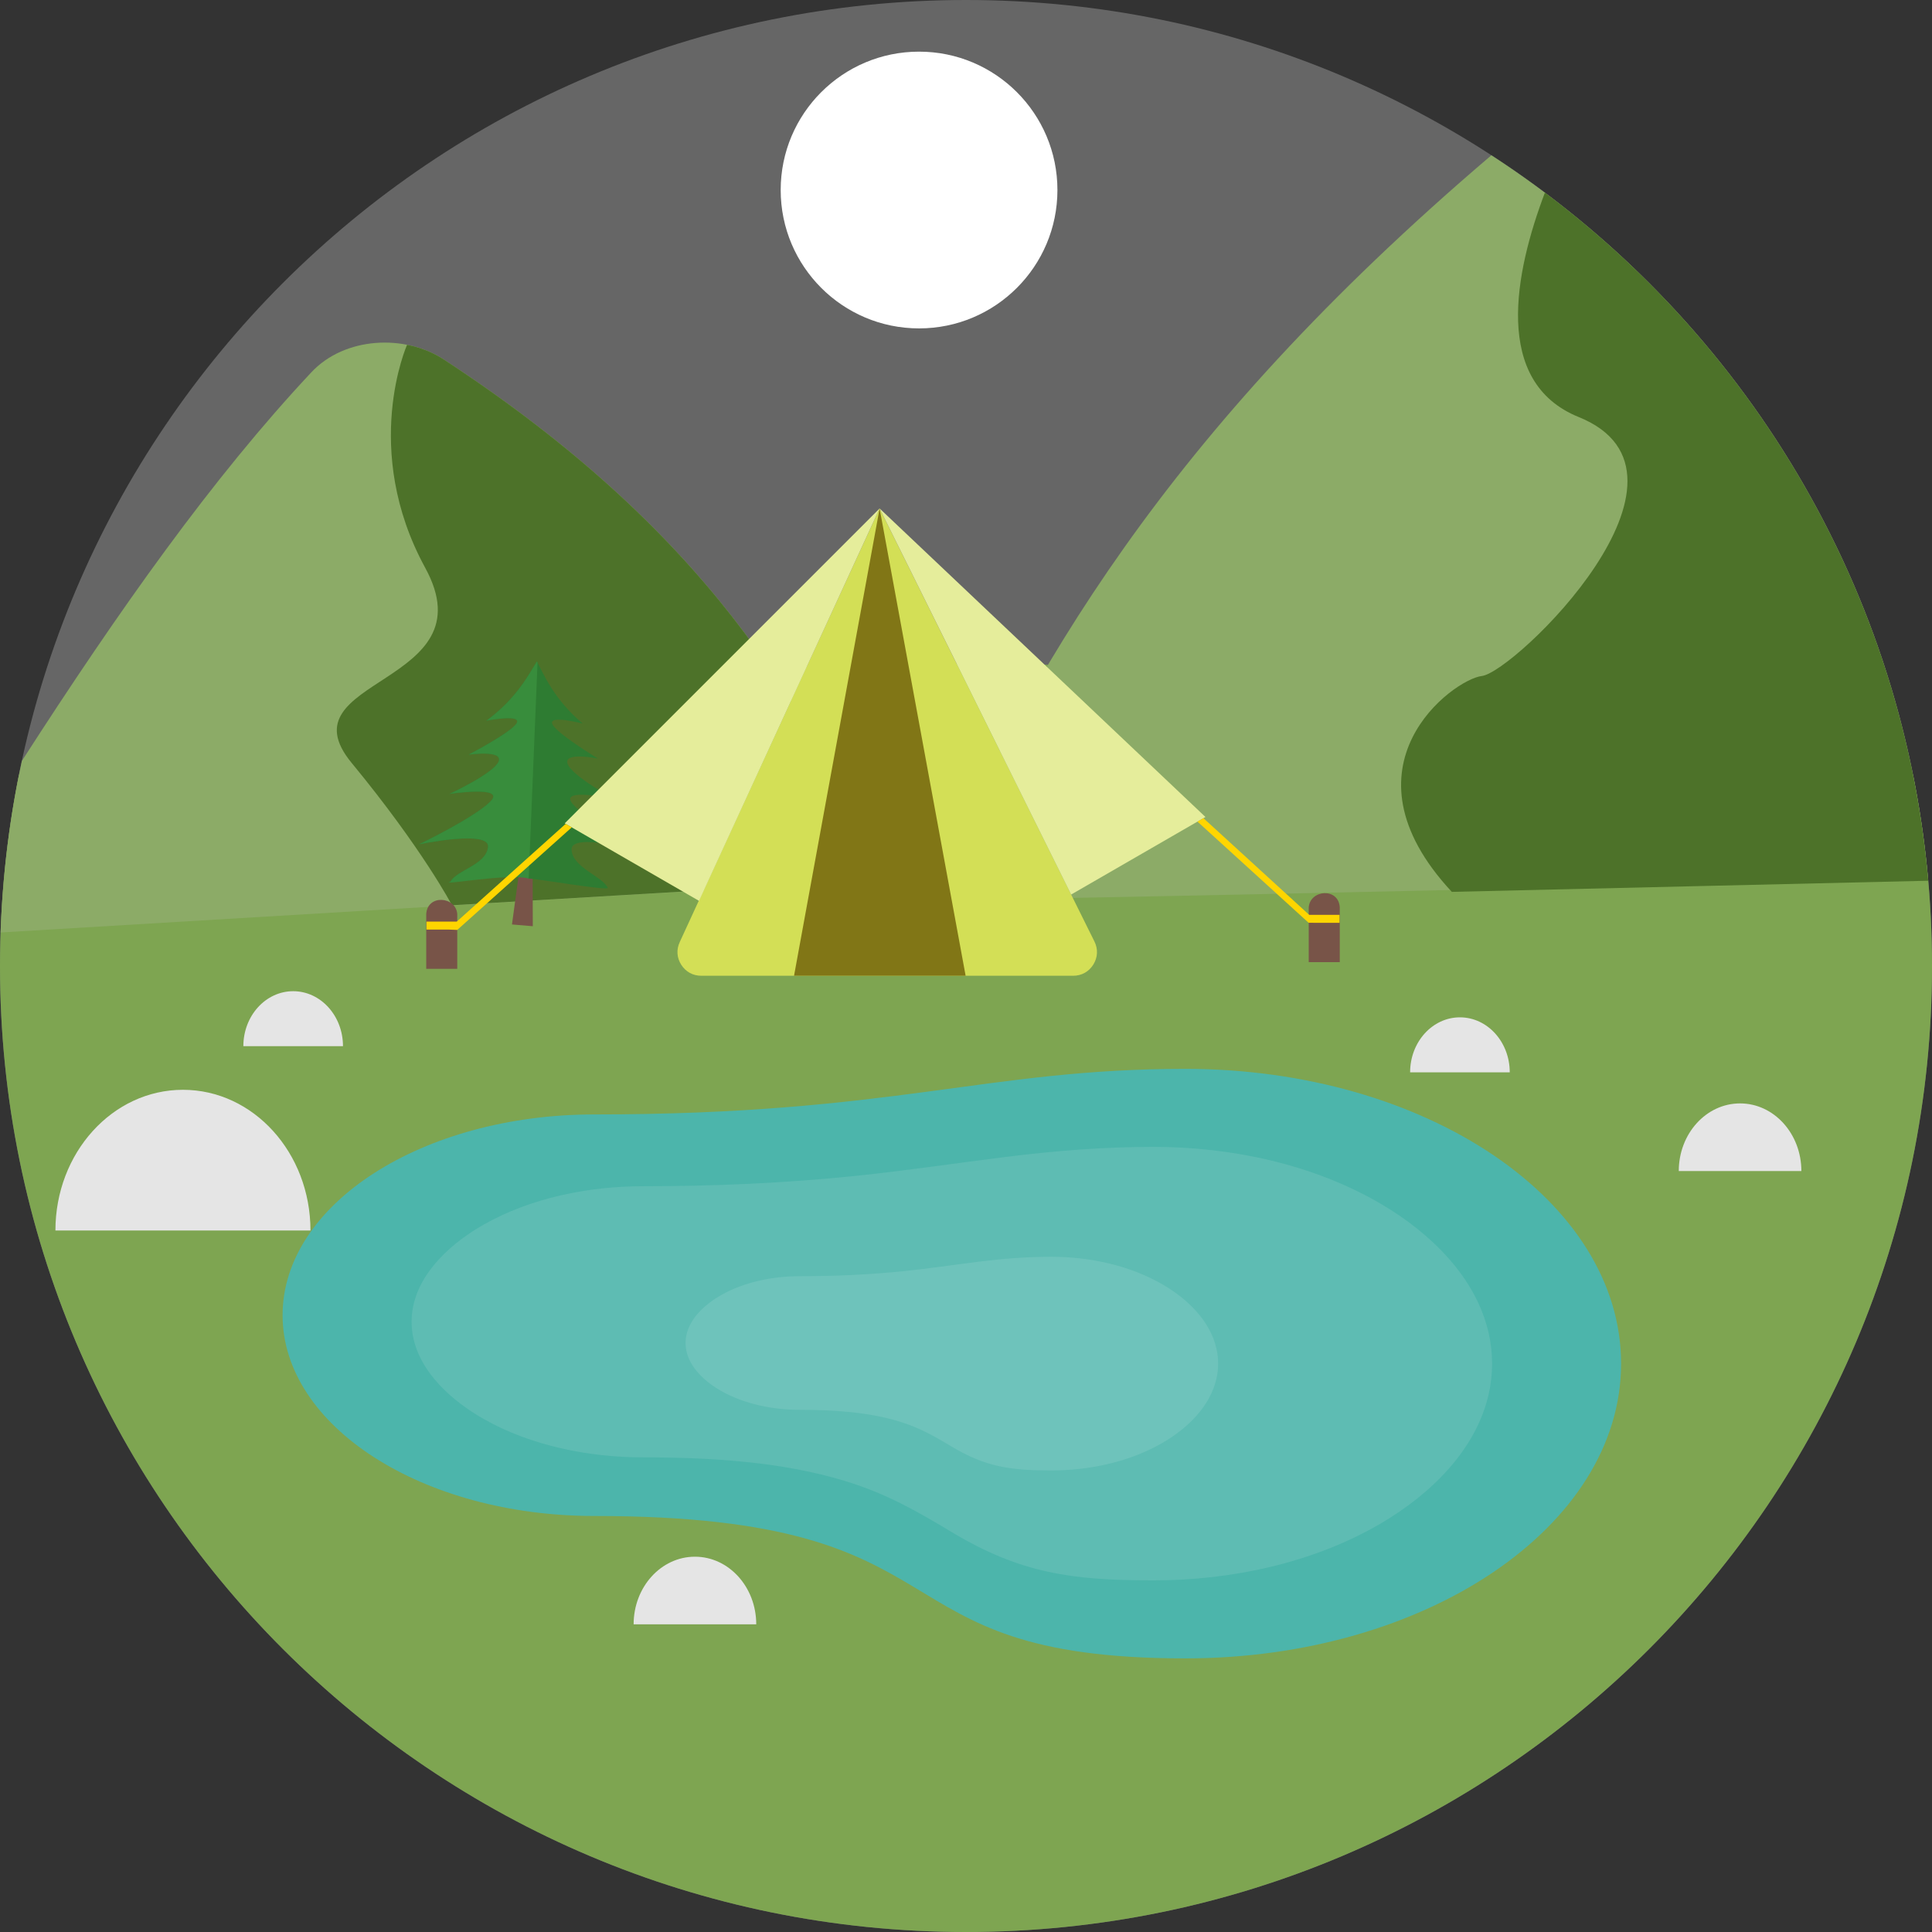 <?xml version="1.0" encoding="iso-8859-1"?>
<!-- Generator: Adobe Illustrator 19.0.0, SVG Export Plug-In . SVG Version: 6.00 Build 0)  -->
<svg version="1.1" id="Layer_1" xmlns="http://www.w3.org/2000/svg" xmlns:xlink="http://www.w3.org/1999/xlink" x="0px" y="0px"
	 viewBox="0 0 512 512" style="enable-background:new 0 0 512 512;" xml:space="preserve">
<rect x="0" y="0" width="512" height="512" fill="#333333" stroke="none"/>
<path style="fill:#666666;" d="M256,0c141.386,0,256,114.614,256,256c0,141.386-114.614,256-256,256C114.614,512,0,397.386,0,256
	C0,114.614,114.614,0,256,0z"/>
<path style="fill:#7EA551;" d="M256,175.948c92.099,0,178.082,10.761,250.976,29.388C510.266,221.714,512,238.656,512,256
	c0,141.386-114.614,256-256,256C114.614,512,0,397.386,0,256c0-17.344,1.734-34.283,5.023-50.661
	C77.92,186.711,163.898,175.948,256,175.948z"/>
<path style="fill:#8CAB67;" d="M5.8,201.648c25.748-40.01,50.545-75.057,76.706-102.979c8.888-9.49,24.834-10.12,35.071-3.425
	c68.362,44.718,96.9,91.114,115.743,137.918L0.172,247.117C0.706,231.568,2.618,216.375,5.8,201.648z"/>
<path style="fill:#4D7229;" d="M107.875,91.371c3.498,0.689,6.828,1.993,9.703,3.873c68.362,44.718,96.9,91.114,115.743,137.918
	l-113.542,6.739c0,0-7.815-14.946-26.585-37.715c-18.769-22.768,36.636-20.315,19.497-51.701
	C95.556,119.098,107.875,91.371,107.875,91.371z"/>
<path style="fill:#8CAB67;" d="M245.534,238.642c27.737-60.589,61.874-122.688,149.695-197.491
	c64.277,41.739,108.638,111.537,115.749,192.039C423.176,234.86,332.232,237.219,245.534,238.642z"/>
<path style="fill:#4D7229;" d="M510.996,233.403l-126.248,2.95c-31.068-33.361,0.421-56.322,7.949-57.206
	c8.636-1.015,62.949-53.541,25.662-68.634c-22.847-9.252-16.942-38.333-8.943-59.467
	C466.036,93.503,504.475,158.875,510.996,233.403z"/>
<path style="fill:#FFFFFF;" d="M243.562,13.687c20.251,0,36.668,16.419,36.668,36.67c0,20.252-16.417,36.671-36.668,36.671
	c-20.254,0-36.671-16.419-36.671-36.671C206.891,30.106,223.308,13.687,243.562,13.687z"/>
<path style="fill:#785448;" d="M138.402,225.379c-0.126,0.472-2.724,19.615-2.724,19.615l5.52,0.465l-0.059-19.326L138.402,225.379z
	"/>
<path style="fill:#2E7C32;" d="M128.905,190.992c0,0,9.121-1.816,8.075,0.532c-1.047,2.348-12.784,8.464-12.784,8.464
	s9.318-1.335,7.918,1.858c-1.397,3.193-12.999,8.555-12.999,8.555s14.999-2.309,10.898,1.945
	c-4.105,4.254-18.968,11.419-18.968,11.419s18.9-3.997,18.293,0.745c-0.605,4.739-8.315,6.098-9.921,9.096
	c0,0,18.648-3.313,20.684-0.777c2.122,0.005,20.93,3.289,20.961,2.47c-1.372-3.088-9.348-5.354-9.595-10.12
	c-0.245-4.767,18.307,0.362,18.307,0.362s-14.289-8.042-18.057-12.537c-3.77-4.49,11.018-1.285,11.018-1.285
	s-11.167-6.049-12.322-9.318c-1.154-3.272,8.043-1.377,8.043-1.377s-11.247-6.812-12.113-9.217
	c-0.868-2.405,8.095-0.042,8.095-0.042c-7.548-6.345-10.319-12.988-12.159-16.478C140.184,178.657,136.915,185.117,128.905,190.992z
	"/>
<path style="fill:#388D3C;" d="M128.905,190.992c0,0,9.121-1.816,8.075,0.532c-1.047,2.348-12.784,8.464-12.784,8.464
	s9.318-1.335,7.918,1.858c-1.397,3.193-12.999,8.555-12.999,8.555s14.999-2.309,10.898,1.945
	c-4.105,4.254-18.968,11.419-18.968,11.419s18.9-3.997,18.293,0.745c-0.605,4.739-8.315,6.098-9.921,9.096
	c-3.809,1.312,15.407-2.318,20.684-0.777l2.348-57.219l-0.169-0.323C140.184,178.657,136.915,185.117,128.905,190.992z"/>
<path style="fill:#D3DF56;" d="M233.105,134.748l56.933,114.758c0.994,2.004,0.889,4.203-0.291,6.107
	c-1.18,1.899-3.103,2.971-5.342,2.971h-98.563c-2.206,0-4.105-1.037-5.294-2.895c-1.189-1.858-1.34-4.018-0.415-6.022
	L233.105,134.748z"/>
<polygon style="fill:#817616;" points="233.105,134.748 210.43,258.583 255.901,258.583 "/>
<g>
	<path style="fill:#785448;" d="M112.957,242.244c0.3-5.321,7.88-4.716,8.221,0v14.512h-8.221V242.244z"/>
	<path style="fill:#785448;" d="M355.053,240.462c-0.303-5.321-7.882-4.717-8.224,0v14.511h8.224V240.462z"/>
</g>
<path style="fill:#E5ED9B;" d="M233.105,134.748l86.354,81.763l-35.594,20.552L233.105,134.748z M233.105,134.748l-83.445,83.445
	l35.594,20.549L233.105,134.748z"/>
<path style="fill:#FFD500;" d="M354.994,242.44h-8.051l-28.019-25.616l-1.585,0.911l29.462,26.812l2.46,0.009h5.733V242.44z
	 M113.017,244.224h8.047l28.843-25.891l1.606,0.93l-30.335,27.176l-2.428-0.098h-5.733V244.224z"/>
<path style="fill:#4CB5AB;" d="M157.53,295.337c79.407,0,103.731-12.076,156.605-12.076c63.774,0,115.47,34.973,115.47,78.113
	c0,43.141-51.697,78.115-115.47,78.115c-85.149,0-54.329-37.738-156.605-37.738c-45.64,0-82.641-23.823-82.641-53.206
	C74.89,319.157,111.89,295.337,157.53,295.337z"/>
<path style="fill:#5EBCB3;" d="M170.429,314.362c-14.348,0-29.755,3.056-42.317,10.212c-8.141,4.638-16.689,12.092-18.634,21.711
	c-0.266,1.319-0.403,2.659-0.403,4.006c0,1.347,0.137,2.682,0.403,4.002c1.945,9.62,10.494,17.076,18.634,21.711
	c12.562,7.158,27.969,10.214,42.317,10.214c17.631,0,36.781,1.109,53.733,6.329c10.707,3.298,18.573,7.772,28.026,13.457
	c18.29,10.995,32.034,12.814,53.52,12.814c20.615,0,42.408-4.618,60.305-15.138c12.885-7.573,25.199-19.292,28.543-34.405
	c0.573-2.593,0.864-5.241,0.864-7.901c0-2.657-0.291-5.305-0.864-7.898c-3.344-15.114-15.659-26.833-28.543-34.405
	c-17.897-10.521-39.69-15.139-60.305-15.139c-13.213,0-26.026,1.022-39.124,2.658c-13.302,1.658-26.514,3.655-39.864,5.032
	C207.981,313.552,189.272,314.362,170.429,314.362z"/>
<path style="fill:#E5E5E5;" d="M461.139,292.414c-8.977,0-16.247,8.022-16.247,17.924h32.49
	C477.382,300.436,470.106,292.414,461.139,292.414z M48.481,288.808c-18.664,0-33.793,16.697-33.793,37.289h67.589
	C82.277,305.505,67.148,288.808,48.481,288.808z M77.693,262.679c-7.291,0-13.201,6.522-13.201,14.564h26.401
	C90.894,269.201,84.984,262.679,77.693,262.679z M184.166,412.543c-8.972,0-16.249,8.021-16.249,17.924h32.495
	C200.411,420.565,193.136,412.543,184.166,412.543z M386.895,269.606c-7.289,0-13.199,6.531-13.199,14.568h26.402
	C400.099,276.137,394.188,269.606,386.895,269.606z"/>
<path style="fill:#6EC3BB;" d="M211.921,338.204c-7.071,0-14.667,1.505-20.856,5.034c-4.013,2.284-8.228,5.958-9.185,10.699
	c-0.133,0.651-0.199,1.31-0.199,1.974c0,0.662,0.066,1.322,0.199,1.972c0.958,4.74,5.172,8.416,9.185,10.702
	c6.189,3.528,13.785,5.032,20.856,5.032c8.691,0,18.128,0.547,26.484,3.12c5.275,1.624,9.153,3.832,13.813,6.631
	c9.016,5.422,15.789,6.318,26.381,6.318c10.159,0,20.902-2.277,29.72-7.461c6.355-3.734,12.423-9.508,14.069-16.96
	c0.284-1.278,0.426-2.584,0.426-3.894c0-1.308-0.142-2.613-0.426-3.892c-1.647-7.451-7.715-13.226-14.069-16.96
	c-8.818-5.184-19.561-7.461-29.72-7.461c-6.514,0-12.83,0.504-19.282,1.31c-6.558,0.818-13.07,1.802-19.649,2.48
	C230.43,337.805,221.208,338.204,211.921,338.204z"/>
<g>
</g>
<g>
</g>
<g>
</g>
<g>
</g>
<g>
</g>
<g>
</g>
<g>
</g>
<g>
</g>
<g>
</g>
<g>
</g>
<g>
</g>
<g>
</g>
<g>
</g>
<g>
</g>
<g>
</g>
</svg>
